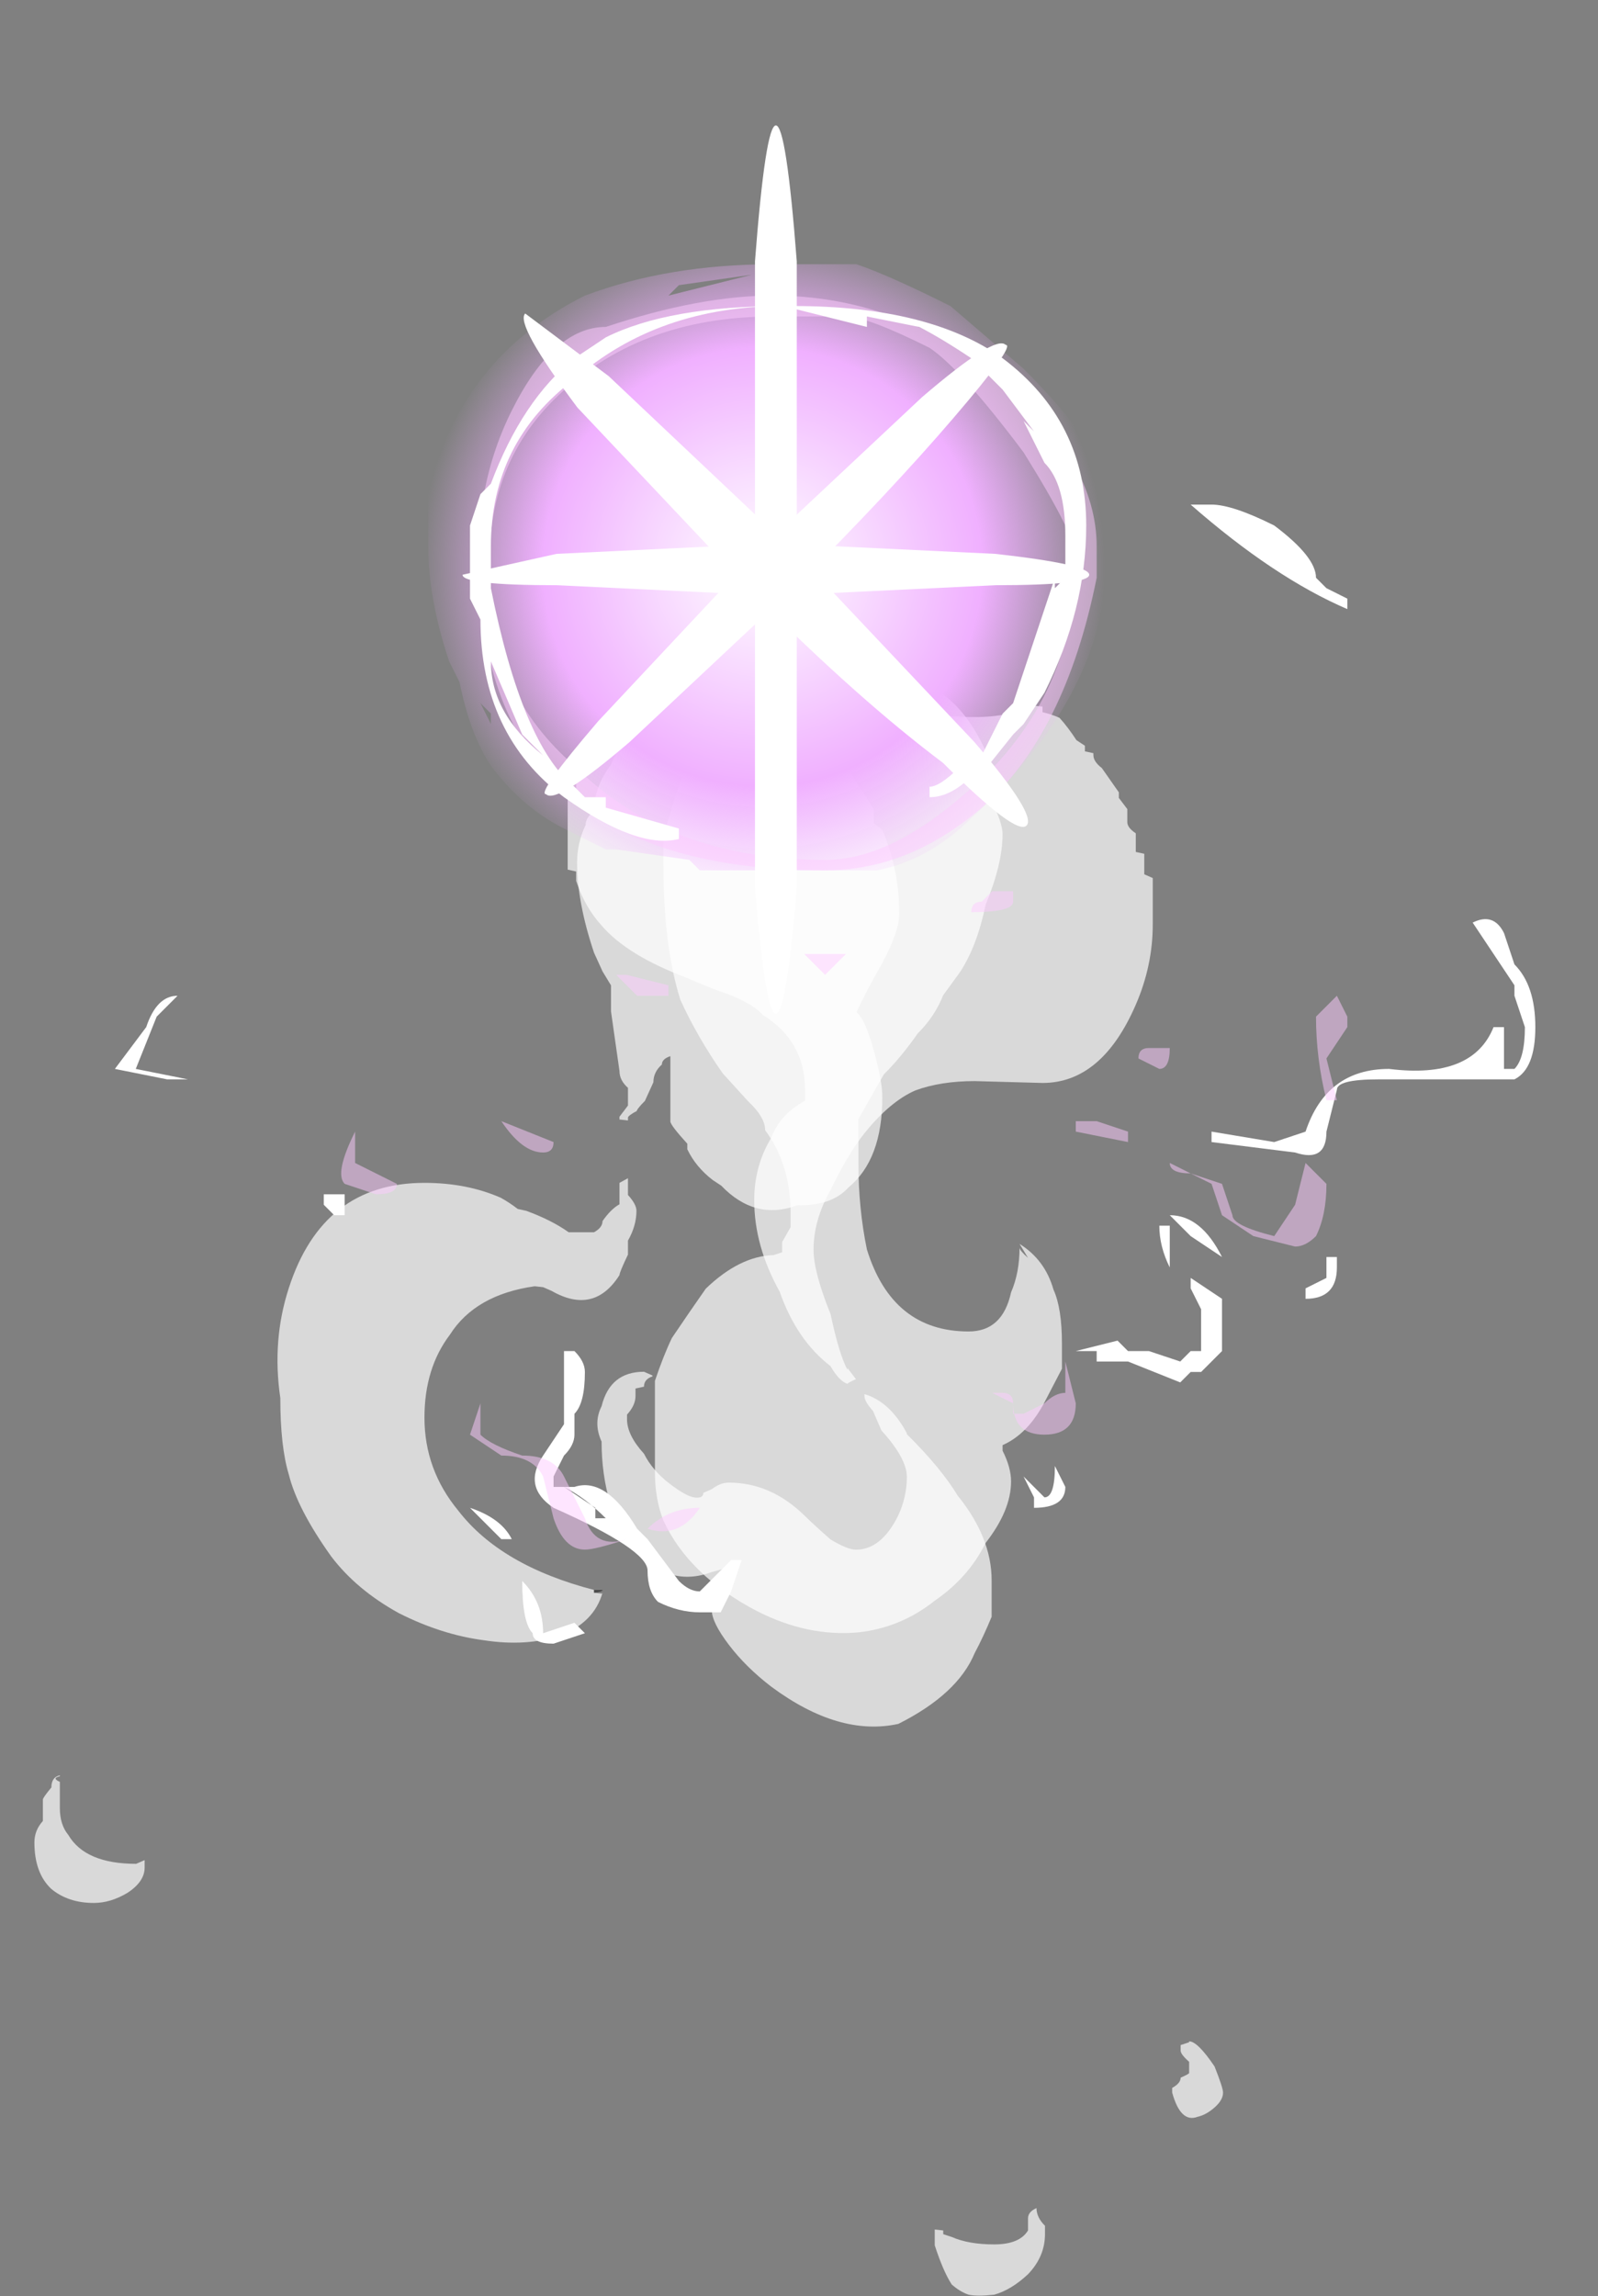 <?xml version="1.0" encoding="UTF-8" standalone="no"?>
<svg xmlns:ffdec="https://www.free-decompiler.com/flash" xmlns:xlink="http://www.w3.org/1999/xlink" ffdec:objectType="frame" height="76.9px" width="53.55px" xmlns="http://www.w3.org/2000/svg">
  <rect width="100%" height="100%" fill="#808080" stroke="none"/>
  <g transform="matrix(1.0, 0.0, 0.0, 1.0, 25.9, 8.15)">
    <use ffdec:characterId="862" height="65.0" transform="matrix(5.683, 0.0, 0.0, -0.624, -24.747, 55.584)" width="5.1" xlink:href="#shape0"/>
    <use ffdec:characterId="886" height="86.95" transform="matrix(5.683, 0.0, 0.0, -0.624, -3.953, 68.736)" width="3.35" xlink:href="#shape1"/>
    <use ffdec:characterId="852" height="57.85" transform="matrix(5.683, 0.0, 0.0, -0.624, -6.877, 49.68)" width="3.45" xlink:href="#shape2"/>
    <use ffdec:characterId="894" height="2.9" transform="matrix(7.0, 0.0, 0.0, 7.0, -11.55, 0.7)" width="3.25" xlink:href="#shape3"/>
    <use ffdec:characterId="913" height="6.3" transform="matrix(7.0, 0.0, 0.0, 7.0, -22.05, 1.75)" width="6.8" xlink:href="#shape4"/>
    <use ffdec:characterId="848" height="4.25" transform="matrix(7.0, 0.0, 0.0, 7.0, -10.4, -3.95)" width="3.0" xlink:href="#shape5"/>
    <use ffdec:characterId="914" height="3.6" transform="matrix(7.0, 0.0, 0.0, 7.0, -15.05, 21.7)" width="4.9" xlink:href="#shape6"/>
  </g>
  <defs>
    <g id="shape0" transform="matrix(1.0, 0.0, 0.0, 1.0, 3.95, 63.25)">
      <path d="M0.55 -25.8 Q0.75 -25.85 0.85 -24.85 1.05 -23.35 1.05 -20.0 1.05 -19.15 1.0 -17.5 0.95 -15.85 0.9 -15.45 L0.9 -15.4 Q0.95 -14.4 1.05 -12.8 1.15 -11.1 1.15 -10.15 1.15 -7.8 1.05 -5.65 L1.0 -5.3 1.0 -4.55 Q0.95 -3.8 0.9 -3.15 L0.85 -2.35 Q0.8 -1.8 0.75 -1.25 0.6 0.35 0.4 0.9 0.25 1.45 0.15 1.55 0.1 1.75 0.0 1.75 -0.2 1.75 -0.3 0.85 -0.45 0.0 -0.55 -2.15 -0.65 -3.35 -0.65 -4.65 -0.7 -5.0 -0.7 -5.4 -0.75 -6.35 -0.75 -7.4 -0.75 -9.55 -0.65 -12.25 L-0.6 -13.25 -0.55 -14.0 -0.55 -15.4 -0.5 -18.6 Q-0.5 -19.1 -0.45 -19.5 L-0.45 -20.45 -0.5 -21.05 Q-0.5 -21.4 -0.5 -21.2 L-0.45 -21.25 -0.45 -21.1 Q-0.45 -21.0 -0.4 -20.75 L-0.4 -20.8 Q-0.4 -20.65 -0.35 -20.2 L-0.3 -19.2 Q-0.3 -18.65 -0.25 -18.25 -0.25 -17.95 -0.2 -17.8 -0.2 -17.95 -0.2 -18.1 -0.2 -18.35 -0.2 -18.65 -0.2 -20.35 -0.2 -20.9 L-0.2 -21.3 Q-0.2 -21.5 -0.1 -22.5 L-0.1 -22.8 Q-0.05 -23.75 0.05 -24.45 L0.1 -24.75 Q0.3 -26.65 0.55 -25.8 M-3.9 -58.85 Q-3.95 -59.35 -3.95 -60.0 -3.95 -61.65 -3.85 -62.5 -3.75 -63.25 -3.6 -63.25 -3.5 -63.25 -3.4 -62.7 -3.3 -62.1 -3.3 -61.35 -3.3 -61.15 -3.3 -61.05 L-3.3 -60.95 -3.35 -61.15 Q-3.65 -61.15 -3.75 -59.6 -3.8 -59.05 -3.8 -58.15 -3.8 -57.7 -3.8 -57.15 -3.8 -57.0 -3.8 -56.75 -3.85 -56.55 -3.8 -56.45 L-3.8 -56.4 Q-3.85 -56.5 -3.85 -57.05 -3.9 -57.6 -3.9 -57.7 L-3.9 -58.25 Q-3.9 -58.55 -3.9 -58.85 M-0.65 -46.6 L-0.65 -46.45 Q-1.2 -45.15 -1.45 -42.2 -1.65 -40.0 -1.65 -37.2 -1.65 -34.55 -1.5 -32.75 -1.35 -30.6 -1.0 -30.15 L-0.95 -30.2 -0.9 -30.4 Q-0.65 -31.7 -0.5 -29.55 -0.5 -29.4 -0.45 -28.45 L-0.45 -27.7 Q-0.4 -26.9 -0.4 -26.1 -0.4 -25.75 -0.45 -25.25 L-0.45 -24.8 Q-0.45 -24.55 -0.45 -24.3 L-0.45 -24.35 -0.5 -24.6 -0.5 -24.75 Q-0.5 -25.1 -0.5 -25.55 L-0.5 -25.75 Q-0.55 -26.0 -0.6 -26.65 -0.6 -27.0 -0.65 -27.25 L-0.8 -27.25 Q-0.9 -26.6 -1.05 -26.1 L-1.1 -26.0 Q-1.15 -25.65 -1.2 -25.4 -1.4 -24.6 -1.65 -24.6 -2.25 -24.6 -2.45 -30.25 -2.55 -33.05 -2.5 -36.15 -2.5 -38.75 -2.45 -40.25 -2.4 -42.1 -2.2 -44.65 -2.05 -46.45 -1.8 -47.7 -1.55 -48.85 -1.3 -49.15 -1.05 -49.5 -0.85 -48.9 -0.65 -48.2 -0.6 -46.6 L-0.6 -46.65 -0.65 -46.6 M-1.1 -26.55 L-1.1 -26.6 -1.1 -26.55 M-0.15 -17.2 L-0.15 -17.2 M-0.1 0.4 L-0.05 0.4 -0.1 0.35 -0.1 0.4" fill="#ffffff" fill-opacity="0.698" fill-rule="evenodd" stroke="none"/>
      <path d="M-0.65 -46.45 L-0.65 -46.6 Q-0.6 -46.55 -0.6 -46.45 L-0.65 -46.45" fill="#333333" fill-opacity="0.698" fill-rule="evenodd" stroke="none"/>
    </g>
    <g id="shape1" transform="matrix(1.0, 0.0, 0.0, 1.0, 1.25, 86.35)">
      <path d="M0.6 -86.3 Q0.65 -86.4 0.75 -86.3 0.85 -86.05 0.95 -85.2 1.05 -84.25 1.05 -83.05 L1.05 -82.6 Q1.0 -82.15 1.0 -81.65 0.95 -81.85 0.95 -82.2 L0.95 -82.85 Q0.9 -83.6 0.75 -83.6 0.6 -83.6 0.5 -83.2 L0.45 -83.05 0.45 -82.85 0.4 -82.8 0.4 -82.85 Q0.4 -82.9 0.4 -83.15 0.4 -83.4 0.4 -83.65 0.45 -85.05 0.5 -85.75 0.55 -86.15 0.6 -86.3 M1.8 -75.2 L1.8 -75.45 Q1.85 -77.1 1.95 -76.75 2.0 -76.65 2.05 -76.25 2.1 -75.85 2.1 -75.45 2.1 -75.2 2.05 -74.05 1.95 -72.7 1.9 -72.7 L1.9 -72.75 1.85 -72.9 Q1.85 -73.0 1.85 -73.2 1.85 -73.4 1.9 -73.8 1.9 -74.15 1.9 -74.4 1.9 -74.45 1.85 -74.65 1.85 -74.95 1.8 -75.2 M0.85 -42.65 Q0.85 -41.9 0.8 -41.0 L0.8 -40.7 Q0.95 -40.1 1.05 -38.35 L1.15 -36.6 1.15 -35.25 Q1.15 -33.35 1.1 -32.35 1.05 -30.75 0.9 -29.9 L0.95 -30.65 Q0.9 -30.25 0.9 -30.1 0.9 -31.45 0.85 -32.5 0.8 -34.6 0.6 -34.6 0.15 -34.6 0.0 -30.2 -0.05 -28.0 -0.05 -25.6 L-0.05 -24.2 Q-0.05 -23.6 -0.05 -23.2 0.0 -22.4 0.1 -20.8 0.2 -19.9 0.3 -18.6 0.4 -17.7 0.45 -16.55 L0.55 -15.3 Q0.65 -13.9 0.7 -11.7 0.8 -9.5 0.8 -7.9 0.8 -7.4 0.75 -6.4 0.75 -4.8 0.7 -3.45 0.5 0.6 0.1 0.6 -0.05 0.6 -0.15 -0.05 -0.2 -0.5 -0.2 -0.95 L-0.25 -0.8 Q-0.85 -0.8 -1.1 -5.05 -1.15 -6.4 -1.2 -8.05 -1.2 -9.0 -1.2 -9.6 -1.2 -13.9 -1.1 -16.8 -1.0 -18.8 -0.85 -20.75 L-0.7 -22.25 Q-0.6 -23.1 -0.6 -23.8 -0.45 -25.65 -0.45 -28.25 -0.45 -28.4 -0.45 -29.0 L-0.5 -29.8 Q-0.5 -29.9 -0.5 -30.35 L-0.55 -30.5 Q-0.75 -30.55 -0.95 -32.3 -1.05 -33.6 -1.15 -34.95 -1.2 -35.9 -1.25 -37.25 -1.25 -38.45 -1.25 -39.55 -1.25 -41.25 -1.25 -42.15 -1.25 -43.6 -1.2 -44.75 -1.05 -47.7 -0.65 -49.6 -0.35 -51.0 -0.05 -50.75 0.2 -50.5 0.4 -49.05 0.6 -47.8 0.7 -45.95 0.85 -44.2 0.85 -42.65 M-0.25 -2.15 L-0.25 -2.15" fill="#ffffff" fill-opacity="0.698" fill-rule="evenodd" stroke="none"/>
    </g>
    <g id="shape2" transform="matrix(1.0, 0.0, 0.0, 1.0, 1.65, 57.55)">
      <path d="M0.85 -49.7 Q0.85 -47.4 0.65 -45.15 0.55 -43.65 0.35 -41.85 L0.35 -41.8 Q0.25 -40.1 0.1 -39.7 L0.1 -39.65 Q0.1 -39.6 0.1 -39.8 0.1 -40.1 0.15 -40.6 L0.2 -41.65 Q0.35 -43.15 0.35 -44.15 0.35 -45.2 0.3 -46.2 0.2 -48.05 0.05 -48.05 0.0 -48.05 -0.1 -47.5 -0.2 -46.7 -0.25 -46.25 -0.45 -44.45 -0.7 -44.45 -0.75 -44.45 -0.8 -44.8 L-0.85 -45.0 Q-0.85 -45.3 -0.9 -45.25 -0.95 -45.2 -1.05 -44.5 -1.15 -43.8 -1.2 -42.9 -1.3 -41.9 -1.3 -41.05 L-1.3 -40.8 Q-1.25 -40.3 -1.25 -39.8 L-1.25 -39.4 -1.2 -39.3 Q-1.2 -38.9 -1.15 -38.75 L-1.15 -38.7 -1.2 -38.5 Q-1.4 -38.5 -1.45 -40.35 -1.5 -41.25 -1.45 -42.25 -1.45 -44.0 -1.4 -45.55 -1.35 -47.1 -1.25 -48.1 -1.05 -50.1 -0.8 -49.25 L-0.7 -49.0 -0.7 -49.6 Q-0.7 -49.65 -0.75 -49.7 -0.75 -49.95 -0.75 -50.45 -0.8 -50.9 -0.8 -51.3 -0.8 -51.95 -0.7 -53.15 -0.6 -54.35 -0.45 -55.4 -0.05 -58.1 0.3 -57.4 0.65 -55.8 0.75 -53.6 0.8 -52.75 0.85 -51.65 0.85 -51.05 0.85 -49.7 M1.8 -14.5 L1.8 -14.45 Q1.8 -14.35 1.8 -14.15 L1.8 -12.0 1.75 -11.8 1.75 -10.7 1.7 -10.6 1.7 -9.6 Q1.65 -9.3 1.65 -9.0 1.65 -8.8 1.65 -8.6 L1.65 -8.3 1.6 -7.7 1.6 -7.4 1.5 -6.1 Q1.45 -5.75 1.45 -5.4 L1.45 -5.3 1.4 -5.2 1.4 -4.9 1.35 -4.6 Q1.3 -3.9 1.25 -3.4 1.2 -3.2 1.15 -3.1 L1.15 -2.8 1.1 -2.75 1.1 -2.8 1.05 -2.85 1.05 -3.05 Q1.05 -3.15 1.0 -3.25 L1.0 -3.05 Q0.85 -3.5 0.6 -3.3 0.55 -3.3 0.5 -3.25 0.35 -3.2 0.25 -2.65 0.25 -2.55 0.2 -2.45 0.1 -2.0 0.05 -1.5 L0.05 -1.35 Q0.0 -1.3 0.0 -1.25 -0.1 -0.7 -0.15 -0.45 L-0.2 -0.35 -0.25 -0.3 -0.3 -0.05 -0.3 0.0 -0.35 0.1 -0.35 0.15 Q-0.4 0.05 -0.45 0.3 L-0.8 0.1 Q-0.9 -0.2 -1.0 -0.65 L-1.0 -0.75 -1.05 -0.85 -1.05 -0.9 Q-1.1 -1.2 -1.15 -1.6 L-1.2 -1.7 -1.2 -1.95 Q-1.3 -2.35 -1.4 -3.0 L-1.4 -3.15 -1.45 -3.5 -1.45 -4.1 Q-1.5 -4.35 -1.5 -4.7 -1.5 -4.95 -1.55 -5.2 L-1.55 -5.4 Q-1.55 -5.55 -1.55 -5.7 L-1.6 -6.0 -1.6 -7.35 -1.65 -7.45 -1.65 -8.55 Q-1.65 -8.85 -1.65 -9.3 L-1.65 -11.15 Q-1.65 -11.3 -1.65 -11.4 L-1.65 -11.55 -1.6 -11.65 -1.6 -12.15 Q-1.55 -13.55 -1.45 -14.55 -1.3 -16.15 -0.95 -17.35 -0.8 -17.95 -0.7 -18.25 -0.55 -18.8 -0.5 -19.35 -0.25 -20.75 -0.25 -23.4 -0.25 -23.55 -0.25 -23.95 -0.4 -24.7 -0.45 -25.95 -0.55 -27.45 -0.55 -29.3 -0.55 -31.75 -0.4 -34.2 -0.3 -36.8 -0.1 -38.2 -0.05 -39.0 0.0 -39.15 0.0 -39.1 0.05 -38.9 L0.0 -38.3 0.0 -38.4 Q-0.05 -37.55 -0.1 -35.4 -0.2 -33.15 -0.2 -31.95 -0.2 -30.35 -0.1 -28.75 0.0 -26.85 0.1 -25.7 0.25 -24.0 0.4 -23.4 0.55 -22.9 0.75 -22.9 L1.15 -23.0 Q1.5 -23.0 1.7 -18.8 1.8 -16.7 1.8 -14.5" fill="#ffffff" fill-opacity="0.698" fill-rule="evenodd" stroke="none"/>
    </g>
    <g id="shape3" transform="matrix(1.0, 0.0, 0.0, 1.0, 1.65, -0.1)">
      <path d="M1.55 1.05 Q1.6 1.1 1.6 1.5 1.6 2.15 0.95 2.75 0.75 2.95 0.5 3.0 L-0.35 3.0 -0.4 2.95 -0.75 2.9 -0.8 2.9 -1.0 2.8 Q-1.2 2.7 -1.35 2.5 -1.45 2.35 -1.5 2.1 L-1.55 2.0 Q-1.65 1.7 -1.65 1.45 L-1.65 1.2 Q-1.5 0.55 -0.9 0.25 -0.5 0.1 0.0 0.1 L0.4 0.1 Q0.55 0.15 0.85 0.3 L1.2 0.6 Q1.4 0.8 1.5 0.95 L1.55 1.05 M-0.45 0.2 L-0.1 0.15 -0.5 0.25 -0.45 0.2 M-1.35 2.25 L-1.4 2.2 -1.35 2.3 -1.35 2.25" fill="url(#gradient0)" fill-rule="evenodd" stroke="none"/>
    </g>
    <radialGradient cx="0" cy="0" gradientTransform="matrix(0.002, -1.0E-4, 1.0E-4, 0.002, -0.05, 1.55)" gradientUnits="userSpaceOnUse" id="gradient0" r="819.2" spreadMethod="pad">
      <stop offset="0.0" stop-color="#ffffff"/>
      <stop offset="0.639" stop-color="#f0b0ff"/>
      <stop offset="1.0" stop-color="#f0b0ff" stop-opacity="0.0"/>
    </radialGradient>
    <g id="shape4" transform="matrix(1.0, 0.0, 0.0, 1.0, 3.15, -0.25)">
      <path d="M1.55 1.6 Q1.4 2.35 1.0 2.7 0.65 3.0 0.25 3.0 -1.3 3.0 -1.4 1.7 -1.45 1.2 -1.25 0.8 -1.05 0.4 -0.8 0.4 -0.35 0.25 0.0 0.25 0.6 0.25 1.1 0.65 1.55 1.05 1.55 1.45 L1.55 1.6 M0.75 0.5 Q0.45 0.35 0.35 0.35 L0.0 0.35 Q-0.65 0.35 -1.05 0.75 -1.4 1.1 -1.35 1.65 -1.35 2.15 -0.95 2.5 -0.5 2.95 0.25 2.95 0.55 2.95 0.9 2.65 1.45 2.2 1.45 1.5 1.45 1.4 1.2 1.0 0.9 0.6 0.75 0.5" fill="#fdccff" fill-opacity="0.502" fill-rule="evenodd" stroke="none"/>
      <path d="M3.55 3.45 Q3.65 3.55 3.65 3.75 3.65 3.95 3.55 4.0 L2.9 4.0 Q2.7 4.0 2.7 4.05 L2.65 4.25 Q2.65 4.4 2.5 4.35 L2.1 4.3 2.1 4.25 2.4 4.3 2.55 4.25 Q2.65 3.95 2.95 3.95 3.35 4.0 3.45 3.75 L3.5 3.75 Q3.5 3.8 3.5 3.95 L3.55 3.95 Q3.6 3.9 3.6 3.75 L3.55 3.6 3.55 3.55 3.35 3.25 Q3.45 3.2 3.5 3.3 L3.55 3.45 M2.0 1.25 L2.1 1.25 Q2.2 1.25 2.4 1.35 2.6 1.5 2.6 1.6 L2.65 1.65 2.75 1.7 2.75 1.75 Q2.4 1.6 2.0 1.25 M1.1 0.7 L0.95 0.55 Q0.8 0.45 0.7 0.4 L0.45 0.35 0.45 0.4 0.05 0.3 Q-0.55 0.3 -0.95 0.65 -1.35 0.95 -1.35 1.45 L-1.35 1.65 Q-1.2 2.4 -0.95 2.6 L-0.9 2.65 -0.8 2.65 -0.8 2.7 -0.45 2.8 -0.45 2.85 Q-0.65 2.9 -1.0 2.65 -1.4 2.35 -1.4 1.8 L-1.45 1.7 -1.45 1.35 -1.4 1.2 -1.35 1.15 Q-1.2 0.75 -0.95 0.55 L-0.8 0.45 Q-0.5 0.3 0.05 0.3 L0.1 0.3 Q0.75 0.3 1.1 0.55 1.5 0.85 1.5 1.35 1.5 1.75 1.3 2.15 L1.2 2.3 1.15 2.35 0.95 2.6 1.0 2.5 0.95 2.55 Q0.85 2.65 0.75 2.65 L0.75 2.6 Q0.8 2.6 0.9 2.5 L1.0 2.45 1.1 2.25 1.15 2.2 1.35 1.6 1.35 1.65 1.4 1.6 1.4 1.4 Q1.4 1.15 1.3 1.05 L1.2 0.85 1.25 0.9 1.1 0.7 M0.65 2.7 L0.65 2.7 M1.9 4.75 L1.9 4.9 Q1.85 4.8 1.85 4.7 L1.9 4.7 1.9 4.75 M1.7 5.3 L1.8 5.3 1.95 5.35 2.0 5.3 2.05 5.3 2.05 5.1 2.0 5.0 2.0 4.95 2.15 5.05 2.15 5.3 2.05 5.4 2.0 5.4 1.95 5.45 1.7 5.35 1.55 5.35 1.55 5.3 1.45 5.3 1.65 5.25 1.7 5.3 M1.9 5.4 L1.9 5.4 M-1.2 2.35 L-1.35 2.0 Q-1.35 2.25 -1.1 2.45 L-1.2 2.35 M-3.0 3.75 Q-2.95 3.6 -2.85 3.6 L-2.95 3.7 -3.05 3.95 -2.8 4.0 -2.9 4.0 -3.15 3.95 -3.0 3.75 M-0.95 5.7 Q-0.95 5.75 -1.0 5.8 L-1.0 5.8 -1.05 5.9 -1.05 5.95 -0.95 5.95 Q-0.8 5.9 -0.65 6.15 L-0.6 6.2 -0.45 6.4 Q-0.4 6.45 -0.35 6.45 L-0.2 6.3 -0.15 6.3 -0.2 6.45 -0.25 6.55 -0.35 6.55 Q-0.45 6.55 -0.55 6.5 -0.6 6.45 -0.6 6.35 -0.6 6.25 -1.05 6.05 -1.2 5.95 -1.1 5.8 L-1.0 5.65 -1.0 5.3 -0.95 5.3 Q-0.9 5.35 -0.9 5.4 -0.9 5.55 -0.95 5.6 L-0.95 5.7 M-0.8 6.1 Q-0.9 6.0 -1.0 5.95 L-0.85 6.05 -0.85 6.1 -0.8 6.1" fill="#ffffff" fill-rule="evenodd" stroke="none"/>
    </g>
    <g id="shape5" transform="matrix(1.0, 0.0, 0.0, 1.0, 1.55, 4.85)">
      <path d="M1.45 -2.7 Q1.45 -2.65 1.0 -2.65 L-0.05 -2.6 -1.1 -2.65 Q-1.55 -2.65 -1.55 -2.7 L-1.1 -2.8 -0.05 -2.85 1.0 -2.8 Q1.45 -2.75 1.45 -2.7" fill="#ffffff" fill-rule="evenodd" stroke="none"/>
      <path d="M0.75 -1.8 Q0.35 -2.1 -0.15 -2.6 L-1.0 -3.5 Q-1.3 -3.9 -1.25 -3.95 L-0.85 -3.65 0.05 -2.8 0.9 -1.9 Q1.2 -1.55 1.15 -1.5 1.1 -1.45 0.75 -1.8" fill="#ffffff" fill-rule="evenodd" stroke="none"/>
      <path d="M0.8 -3.45 Q0.5 -3.1 0.05 -2.65 L-0.75 -1.9 Q-1.1 -1.6 -1.15 -1.65 -1.2 -1.65 -0.9 -2.0 L-0.15 -2.8 0.65 -3.55 Q1.0 -3.85 1.05 -3.8 1.1 -3.8 0.8 -3.45" fill="#ffffff" fill-rule="evenodd" stroke="none"/>
      <path d="M0.05 -2.7 L0.05 -1.2 Q0.0 -0.6 -0.05 -0.6 -0.1 -0.6 -0.15 -1.2 L-0.15 -4.2 Q-0.1 -4.85 -0.05 -4.85 0.0 -4.85 0.05 -4.2 L0.05 -2.7" fill="#ffffff" fill-rule="evenodd" stroke="none"/>
    </g>
    <g id="shape6" transform="matrix(1.0, 0.0, 0.0, 1.0, 2.15, -3.1)">
      <path d="M0.35 3.4 L0.25 3.5 0.15 3.4 0.35 3.4 M1.1 3.1 L1.15 3.1 1.15 3.15 Q1.15 3.2 0.95 3.2 0.95 3.15 1.0 3.15 L1.05 3.1 1.1 3.1 M2.7 3.6 L2.75 3.7 2.75 3.75 2.65 3.9 2.7 4.1 2.65 4.1 Q2.6 3.9 2.6 3.7 L2.7 3.6 M1.9 3.85 Q1.9 3.95 1.85 3.95 L1.75 3.9 Q1.75 3.85 1.8 3.85 L1.9 3.85 M1.45 4.2 L1.55 4.2 1.7 4.25 1.7 4.3 1.45 4.25 1.45 4.2 M2.0 4.45 Q1.9 4.45 1.9 4.4 L2.0 4.45 2.15 4.5 2.2 4.65 Q2.2 4.7 2.4 4.75 L2.5 4.6 2.55 4.4 2.65 4.5 Q2.65 4.65 2.6 4.75 2.55 4.8 2.5 4.8 L2.3 4.75 2.15 4.65 2.1 4.5 2.0 4.45 M1.4 5.35 L1.45 5.55 Q1.45 5.7 1.3 5.7 1.15 5.7 1.15 5.55 1.15 5.5 1.1 5.5 L1.05 5.5 1.15 5.55 1.15 5.6 1.2 5.6 1.3 5.55 Q1.35 5.5 1.4 5.5 L1.4 5.35 M-0.7 3.5 L-0.5 3.55 -0.5 3.6 -0.65 3.6 -0.75 3.5 -0.7 3.5 M-1.3 4.2 L-1.05 4.3 Q-1.05 4.35 -1.1 4.35 -1.2 4.35 -1.3 4.2 M-2.0 4.2 L-2.0 4.4 -1.8 4.5 Q-1.8 4.55 -1.9 4.55 L-2.05 4.5 Q-2.1 4.45 -2.0 4.25 L-2.0 4.2 M-0.35 6.05 Q-0.45 6.2 -0.6 6.15 -0.5 6.05 -0.35 6.05 M-1.4 5.55 L-1.4 5.7 Q-1.35 5.75 -1.2 5.8 -1.05 5.8 -1.0 5.9 L-0.9 6.1 Q-0.85 6.25 -0.7 6.2 -0.85 6.25 -0.9 6.25 -1.0 6.25 -1.05 6.1 L-1.1 5.9 Q-1.15 5.8 -1.3 5.8 L-1.45 5.7 -1.4 5.55" fill="#fdccff" fill-opacity="0.502" fill-rule="evenodd" stroke="none"/>
      <path d="M1.9 4.65 Q2.05 4.65 2.15 4.85 L2.0 4.75 1.9 4.65 M2.55 5.0 L2.65 4.95 2.65 4.85 2.7 4.85 2.7 4.9 Q2.7 5.05 2.55 5.05 L2.55 5.0 M1.25 5.95 L1.3 6.0 Q1.35 6.0 1.35 5.85 L1.4 5.95 Q1.4 6.05 1.25 6.05 L1.25 6.0 1.2 5.9 1.25 5.95 M-2.15 4.55 L-2.05 4.55 -2.05 4.65 -2.1 4.65 -2.15 4.6 -2.15 4.55 M-1.45 6.05 Q-1.3 6.1 -1.25 6.2 L-1.3 6.2 -1.45 6.05 M-1.2 6.4 Q-1.1 6.5 -1.1 6.65 L-0.95 6.6 -0.9 6.65 -1.05 6.7 Q-1.15 6.7 -1.15 6.65 -1.2 6.6 -1.2 6.4" fill="#ffffff" fill-rule="evenodd" stroke="none"/>
    </g>
  </defs>
</svg>
